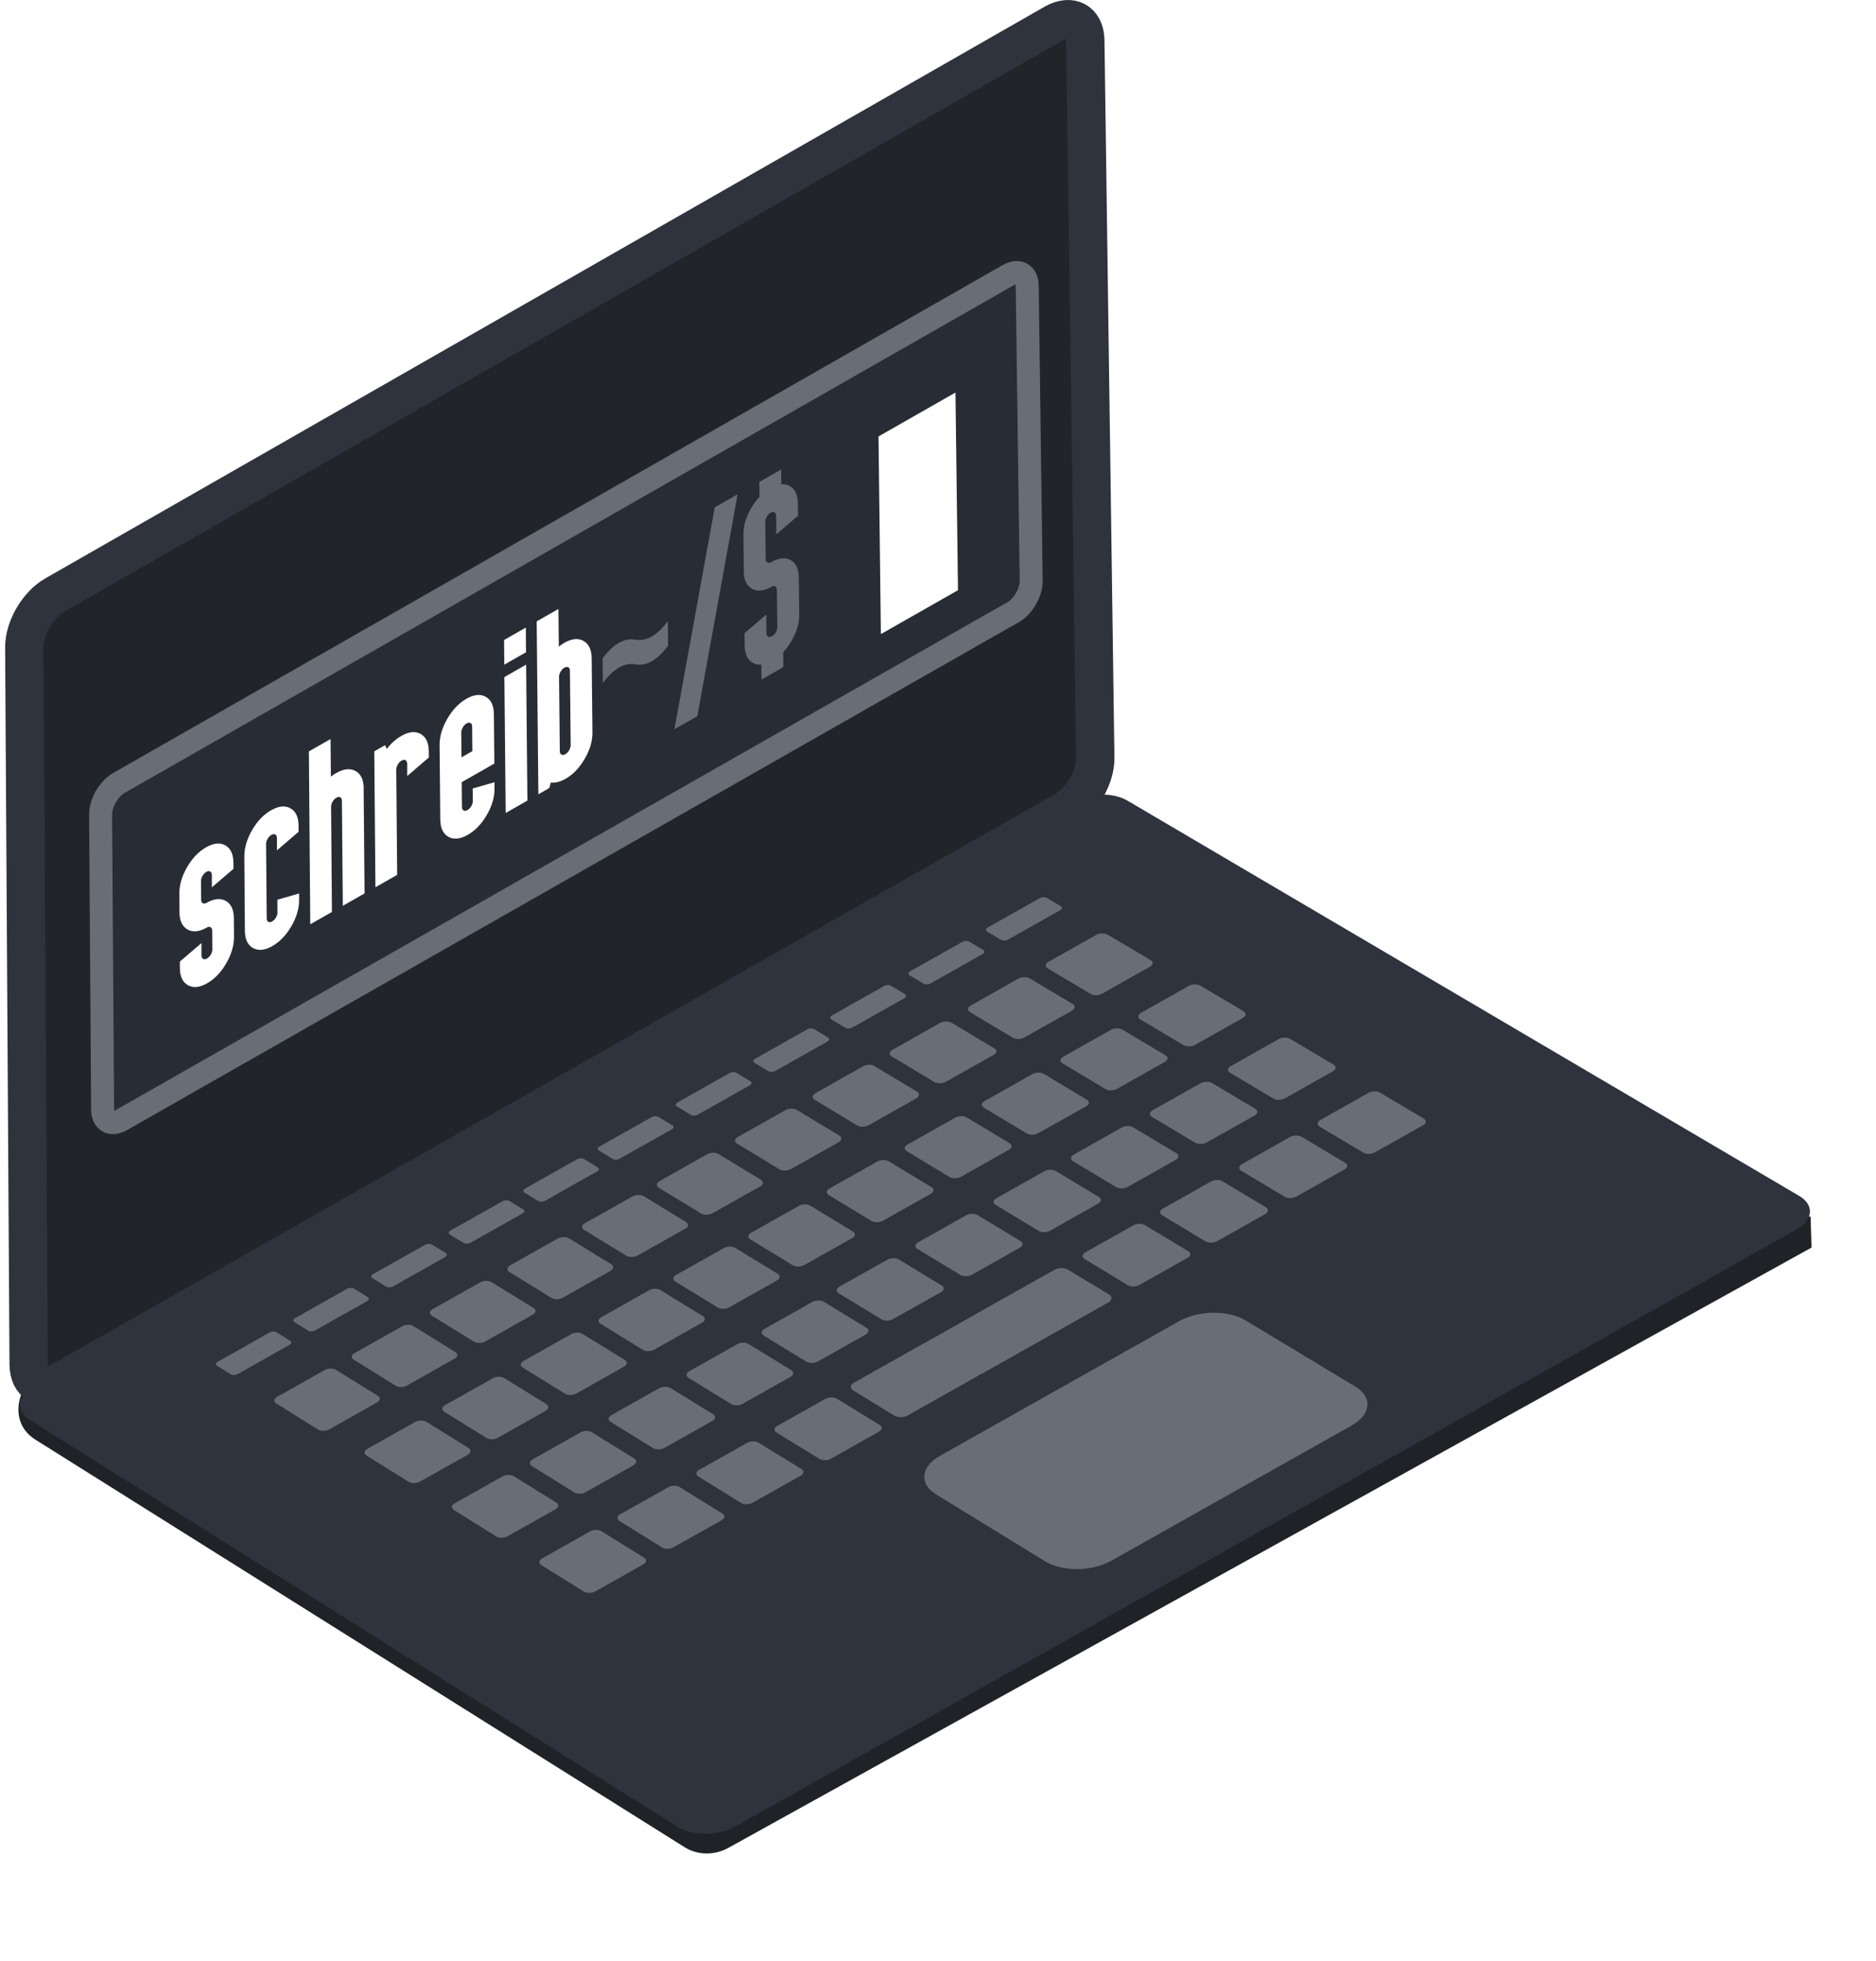 <?xml version="1.0" encoding="UTF-8"?>
<svg id="Layer_1" data-name="Layer 1" xmlns="http://www.w3.org/2000/svg" xmlns:xlink="http://www.w3.org/1999/xlink" viewBox="0 0 245 255.94">
  <defs>
    <style>
      .trackpad {
        fill:  #696d76;
      }

      .screen {
        fill: #21252a;
        stroke: #2f333d;
        stroke-width: 5px;
      }

      .screen, .schreib-text-background, .cls-4 {
        stroke-miterlimit: 10;
      }

      .schreib-text {
        fill: #fff;
      }

      .schreib-text-background {
        fill: #282c34;
        stroke: #696d76;
        stroke-width: 3px;
      }

      .drop-shadow {
        filter: url(#drop-shadow-1);
      }

      .keyboard-border {
        fill: #1f2327;
      }

      .keyboard {
        fill: #2f333d;
      }

      .key {
        fill: #696d76;
      }

      .root-symbol {
        fill: #696d76;
      }
    </style>
  </defs>
  <g id="keyboard">
    <path id="keyboard-shading" class="keyboard-border" d="M236.58,162.85L95.12,241.21c-1.81,1-4.02,.97-5.7-.08L4.6,187.91c-4.44-2.79-1.67-9.73,4.02-10.2l227.84-18.92,.12,4.06Z"/>
    <path id="keyboard-top" class="keyboard" d="M234.62,160.49L95.97,238.44c-2.19,1.23-5.54,1.24-7.48,.02L3.89,185.34c-1.86-1.17-1.63-3.09,.51-4.3L139.87,104.66c2.15-1.21,5.46-1.28,7.39-.14l87.7,51.58c2.01,1.18,1.86,3.15-.34,4.38Z"/>
    <g id="buttons">
      <g>
        <path class="key" d="M49.23,183.07l-6.24,3.52c-.43,.24-1.09,.25-1.46,.01l-5.45-3.4c-.38-.23-.33-.62,.1-.86l6.23-3.51c.43-.24,1.08-.25,1.46-.02l5.47,3.39c.38,.23,.33,.62-.1,.86Z"/>
        <path class="key" d="M59.37,177.35l-6.24,3.52c-.43,.24-1.09,.25-1.46,.01l-5.47-3.39c-.38-.23-.33-.62,.1-.86l6.23-3.51c.43-.24,1.09-.25,1.46-.02l5.48,3.39c.38,.23,.34,.62-.09,.86Z"/>
        <path class="key" d="M69.6,171.59l-6.24,3.52c-.43,.24-1.09,.25-1.47,.02l-5.48-3.38c-.38-.23-.34-.62,.09-.86l6.23-3.51c.43-.24,1.09-.25,1.46-.02l5.49,3.38c.38,.23,.34,.62-.09,.86Z"/>
        <path class="key" d="M79.74,165.88l-6.25,3.52c-.43,.24-1.09,.25-1.47,.02l-5.5-3.38c-.38-.23-.34-.62,.09-.86l6.23-3.51c.43-.24,1.09-.25,1.47-.02l5.51,3.37c.38,.23,.34,.62-.09,.86Z"/>
        <path class="key" d="M89.51,160.37l-6.25,3.52c-.43,.24-1.09,.25-1.47,.02l-5.51-3.37c-.38-.23-.34-.62,.09-.86l6.24-3.51c.43-.24,1.09-.25,1.47-.02l5.52,3.37c.38,.23,.34,.62-.09,.86Z"/>
        <path class="key" d="M99.28,154.86l-6.25,3.52c-.43,.24-1.09,.25-1.47,.02l-5.52-3.36c-.38-.23-.34-.62,.09-.86l6.24-3.52c.43-.24,1.09-.25,1.47-.02l5.53,3.36c.38,.23,.34,.62-.09,.86Z"/>
        <path class="key" d="M109.52,149.1l-6.25,3.52c-.43,.24-1.09,.25-1.47,.02l-5.54-3.36c-.38-.23-.34-.62,.09-.86l6.24-3.52c.43-.24,1.09-.25,1.47-.02l5.55,3.35c.38,.23,.34,.62-.09,.86Z"/>
        <path class="key" d="M119.68,143.37l-6.25,3.52c-.43,.24-1.09,.25-1.48,.02l-5.55-3.35c-.38-.23-.34-.61,.09-.86l6.24-3.52c.43-.24,1.09-.25,1.47-.02l5.56,3.34c.38,.23,.35,.62-.09,.86Z"/>
        <path class="key" d="M129.76,137.7l-6.25,3.52c-.43,.24-1.09,.25-1.48,.02l-5.57-3.34c-.38-.23-.35-.61,.09-.86l6.24-3.52c.43-.24,1.09-.25,1.48-.02l5.58,3.34c.39,.23,.35,.62-.08,.86Z"/>
        <path class="key" d="M140.01,131.92l-6.26,3.52c-.43,.24-1.09,.25-1.48,.02l-5.58-3.34c-.38-.23-.35-.61,.08-.86l6.24-3.52c.43-.24,1.09-.25,1.48-.02l5.59,3.33c.39,.23,.35,.61-.08,.86Z"/>
        <path class="key" d="M150.17,126.19l-6.26,3.53c-.43,.24-1.1,.25-1.48,.02l-5.59-3.33c-.39-.23-.35-.61,.08-.86l6.25-3.52c.43-.24,1.09-.25,1.48-.03l5.61,3.32c.39,.23,.35,.61-.08,.86Z"/>
        <path class="key" d="M61.09,189.89l-6.26,3.52c-.43,.24-1.09,.25-1.47,.01l-5.49-3.42c-.38-.24-.34-.62,.1-.87l6.25-3.52c.43-.24,1.09-.25,1.47-.01l5.5,3.41c.38,.24,.34,.62-.09,.87Z"/>
        <path class="key" d="M71.26,184.16l-6.26,3.53c-.43,.24-1.09,.25-1.47,.01l-5.5-3.41c-.38-.24-.34-.62,.09-.87l6.25-3.52c.43-.24,1.09-.25,1.47-.02l5.51,3.4c.38,.24,.34,.62-.09,.87Z"/>
        <path class="key" d="M81.51,178.38l-6.26,3.53c-.43,.24-1.09,.25-1.47,.01l-5.51-3.4c-.38-.23-.34-.62,.09-.86l6.25-3.52c.43-.24,1.09-.25,1.47-.02l5.52,3.4c.38,.23,.34,.62-.09,.87Z"/>
        <path class="key" d="M91.69,172.65l-6.26,3.53c-.43,.24-1.09,.25-1.47,.02l-5.53-3.4c-.38-.23-.34-.62,.09-.86l6.25-3.52c.43-.24,1.09-.25,1.47-.02l5.54,3.39c.38,.23,.34,.62-.09,.87Z"/>
        <path class="key" d="M101.49,167.13l-6.27,3.53c-.43,.24-1.09,.25-1.48,.02l-5.54-3.39c-.38-.23-.34-.62,.09-.86l6.25-3.52c.43-.24,1.09-.25,1.47-.02l5.55,3.38c.38,.23,.34,.62-.09,.86Z"/>
        <path class="key" d="M111.29,161.61l-6.27,3.53c-.43,.24-1.09,.25-1.48,.02l-5.55-3.38c-.38-.23-.34-.62,.09-.86l6.26-3.52c.43-.24,1.09-.25,1.48-.02l5.57,3.38c.38,.23,.35,.62-.09,.86Z"/>
        <path class="key" d="M121.56,155.83l-6.27,3.53c-.43,.24-1.1,.25-1.48,.02l-5.57-3.38c-.38-.23-.34-.62,.09-.86l6.26-3.53c.43-.24,1.09-.25,1.48-.02l5.58,3.37c.39,.23,.35,.62-.09,.86Z"/>
        <path class="key" d="M131.75,150.09l-6.27,3.53c-.43,.24-1.1,.25-1.48,.02l-5.58-3.37c-.38-.23-.35-.62,.09-.86l6.26-3.53c.43-.24,1.1-.25,1.48-.02l5.59,3.36c.39,.23,.35,.62-.08,.86Z"/>
        <path class="key" d="M141.85,144.4l-6.27,3.53c-.43,.24-1.1,.25-1.48,.02l-5.6-3.36c-.39-.23-.35-.62,.08-.86l6.26-3.53c.43-.24,1.1-.25,1.48-.02l5.61,3.36c.39,.23,.35,.62-.08,.86Z"/>
        <path class="key" d="M152.13,138.61l-6.27,3.53c-.43,.24-1.1,.25-1.49,.02l-5.61-3.35c-.39-.23-.35-.62,.08-.86l6.26-3.53c.43-.24,1.1-.25,1.48-.02l5.62,3.35c.39,.23,.35,.62-.08,.86Z"/>
        <path class="key" d="M162.33,132.87l-6.28,3.53c-.43,.24-1.1,.25-1.49,.02l-5.63-3.35c-.39-.23-.35-.62,.08-.86l6.26-3.53c.43-.24,1.1-.25,1.49-.02l5.64,3.34c.39,.23,.35,.62-.08,.86Z"/>
        <path class="key" d="M72.55,197.01l-6.28,3.53c-.43,.24-1.09,.25-1.47,.01l-5.52-3.44c-.38-.24-.34-.63,.09-.87l6.27-3.53c.43-.24,1.09-.25,1.47-.01l5.53,3.43c.38,.24,.34,.63-.09,.87Z"/>
        <path class="key" d="M82.75,191.26l-6.28,3.53c-.43,.24-1.09,.25-1.48,.01l-5.53-3.43c-.38-.24-.34-.63,.09-.87l6.27-3.53c.43-.24,1.09-.25,1.47-.01l5.54,3.42c.38,.24,.34,.63-.09,.87Z"/>
        <path class="key" d="M93.04,185.47l-6.28,3.54c-.43,.24-1.1,.25-1.48,.01l-5.54-3.42c-.38-.24-.34-.62,.09-.87l6.27-3.53c.43-.24,1.09-.25,1.48-.01l5.55,3.42c.38,.24,.34,.63-.09,.87Z"/>
        <path class="key" d="M103.24,179.72l-6.28,3.54c-.43,.24-1.1,.25-1.48,.01l-5.56-3.41c-.38-.24-.34-.62,.09-.87l6.27-3.53c.43-.24,1.1-.25,1.48-.02l5.57,3.41c.38,.24,.35,.62-.09,.87Z"/>
        <path class="key" d="M113.07,174.19l-6.28,3.54c-.43,.24-1.1,.25-1.48,.02l-5.57-3.41c-.38-.23-.34-.62,.09-.87l6.27-3.53c.43-.24,1.1-.25,1.48-.02l5.58,3.4c.39,.24,.35,.62-.09,.87Z"/>
        <path class="key" d="M122.9,168.66l-6.29,3.54c-.43,.24-1.1,.25-1.48,.02l-5.59-3.4c-.39-.23-.35-.62,.09-.87l6.27-3.53c.43-.24,1.1-.25,1.48-.02l5.6,3.4c.39,.23,.35,.62-.09,.87Z"/>
        <path class="key" d="M133.2,162.86l-6.29,3.54c-.43,.24-1.1,.25-1.49,.02l-5.6-3.39c-.39-.23-.35-.62,.09-.87l6.28-3.53c.43-.24,1.1-.25,1.48-.02l5.61,3.39c.39,.23,.35,.62-.08,.87Z"/>
        <path class="key" d="M143.42,157.11l-6.29,3.54c-.43,.24-1.1,.25-1.49,.02l-5.61-3.39c-.39-.23-.35-.62,.08-.86l6.28-3.54c.43-.24,1.1-.25,1.49-.02l5.62,3.38c.39,.23,.35,.62-.08,.87Z"/>
        <path class="key" d="M153.55,151.4l-6.29,3.54c-.43,.24-1.1,.25-1.49,.02l-5.63-3.38c-.39-.23-.35-.62,.08-.86l6.28-3.54c.43-.24,1.1-.25,1.49-.02l5.64,3.37c.39,.23,.35,.62-.08,.87Z"/>
        <path class="key" d="M163.86,145.6l-6.29,3.54c-.43,.24-1.1,.25-1.49,.02l-5.64-3.37c-.39-.23-.35-.62,.08-.86l6.28-3.54c.43-.24,1.1-.25,1.49-.02l5.65,3.37c.39,.23,.36,.62-.08,.86Z"/>
        <path class="key" d="M174.08,139.84l-6.29,3.54c-.43,.24-1.1,.25-1.49,.02l-5.66-3.37c-.39-.23-.35-.62,.08-.86l6.28-3.54c.43-.24,1.1-.25,1.49-.02l5.67,3.36c.39,.23,.36,.62-.08,.86Z"/>
        <path class="key" d="M84.02,204.2l-6.29,3.54c-.43,.24-1.1,.25-1.48,.01l-5.55-3.45c-.38-.24-.34-.63,.09-.87l6.28-3.54c.43-.24,1.1-.25,1.48-.01l5.56,3.45c.38,.24,.34,.63-.09,.87Z"/>
        <path class="key" d="M94.24,198.44l-6.3,3.54c-.43,.24-1.1,.25-1.48,.01l-5.56-3.45c-.38-.24-.34-.63,.09-.87l6.29-3.54c.43-.24,1.1-.25,1.48-.01l5.57,3.44c.39,.24,.34,.63-.09,.87Z"/>
        <path class="key" d="M104.56,192.63l-6.3,3.54c-.43,.24-1.1,.25-1.48,.01l-5.57-3.44c-.38-.24-.34-.63,.09-.87l6.29-3.54c.43-.24,1.1-.25,1.48-.01l5.59,3.43c.39,.24,.35,.63-.09,.87Z"/>
        <path class="key" d="M114.8,186.87l-6.3,3.55c-.43,.24-1.1,.25-1.49,.01l-5.59-3.43c-.39-.24-.35-.63,.09-.87l6.29-3.54c.43-.24,1.1-.25,1.49-.01l5.6,3.43c.39,.24,.35,.63-.09,.87Z"/>
        <path class="key" d="M127.66,179.63l-9.11,5.13c-.51,.29-1.3,.3-1.76,.02l-5.35-3.27c-.46-.28-.41-.74,.1-1.03l9.09-5.12c.51-.29,1.3-.3,1.76-.02l5.36,3.26c.46,.28,.41,.74-.1,1.03Z"/>
        <path class="key" d="M134.51,175.78l-6.3,3.55c-.44,.24-1.1,.25-1.49,.02l-5.62-3.42c-.39-.24-.35-.63,.09-.87l6.29-3.54c.43-.24,1.1-.25,1.49-.02l5.63,3.41c.39,.24,.35,.63-.08,.87Z"/>
        <path class="key" d="M144.72,170.03l-9.95,5.6c-.53,.3-1.35,.31-1.83,.02l-5.3-3.22c-.48-.29-.43-.77,.1-1.07l9.93-5.59c.53-.3,1.35-.31,1.83-.02l5.32,3.21c.48,.29,.43,.77-.1,1.07Z"/>
        <path class="key" d="M155.09,164.19l-6.31,3.55c-.44,.25-1.1,.25-1.49,.02l-5.64-3.41c-.39-.23-.35-.62,.08-.87l6.3-3.54c.43-.24,1.1-.25,1.49-.02l5.66,3.4c.39,.24,.36,.62-.08,.87Z"/>
        <path class="key" d="M165.25,158.47l-6.31,3.55c-.44,.25-1.11,.25-1.5,.02l-5.66-3.4c-.39-.23-.35-.62,.08-.87l6.3-3.55c.43-.24,1.1-.25,1.49-.02l5.67,3.39c.39,.23,.36,.62-.08,.87Z"/>
        <path class="key" d="M175.59,152.65l-6.31,3.55c-.44,.25-1.11,.25-1.5,.02l-5.67-3.39c-.39-.23-.36-.62,.08-.87l6.3-3.55c.43-.24,1.11-.25,1.5-.02l5.68,3.39c.39,.23,.36,.62-.08,.87Z"/>
        <path class="key" d="M185.85,146.88l-6.31,3.55c-.44,.25-1.11,.25-1.5,.02l-5.69-3.38c-.39-.23-.36-.62,.08-.87l6.3-3.55c.44-.24,1.11-.25,1.5-.02l5.7,3.38c.39,.23,.36,.62-.08,.87Z"/>
        <path class="key" d="M37.83,175.54l-6.82,3.84c-.27,.15-.67,.15-.9,0l-1.75-1.09c-.23-.14-.2-.38,.06-.53l6.81-3.84c.27-.15,.67-.15,.9,0l1.75,1.09c.23,.14,.21,.38-.06,.53Z"/>
        <path class="key" d="M47.94,169.84l-6.82,3.84c-.27,.15-.67,.15-.9,0l-1.75-1.09c-.23-.14-.21-.38,.06-.53l6.81-3.84c.27-.15,.67-.15,.9-.01l1.76,1.09c.23,.14,.21,.38-.06,.53Z"/>
        <path class="key" d="M58.13,164.09l-6.82,3.84c-.27,.15-.67,.15-.9,.01l-1.76-1.09c-.23-.14-.21-.38,.06-.53l6.82-3.84c.27-.15,.67-.15,.9-.01l1.76,1.08c.23,.14,.21,.38-.06,.53Z"/>
        <path class="key" d="M68.25,158.39l-6.82,3.84c-.27,.15-.67,.15-.9,.01l-1.76-1.08c-.23-.14-.21-.38,.06-.53l6.82-3.84c.27-.15,.67-.15,.9-.01l1.77,1.08c.23,.14,.21,.38-.06,.53Z"/>
        <path class="key" d="M77.99,152.9l-6.82,3.85c-.27,.15-.67,.15-.9,.01l-1.77-1.08c-.23-.14-.21-.38,.06-.53l6.82-3.84c.27-.15,.67-.16,.9-.01l1.77,1.08c.23,.14,.21,.38-.06,.53Z"/>
        <path class="key" d="M87.74,147.41l-6.83,3.85c-.27,.15-.67,.16-.91,.01l-1.77-1.08c-.23-.14-.21-.38,.06-.53l6.82-3.84c.27-.15,.67-.16,.91-.01l1.78,1.08c.23,.14,.21,.38-.06,.53Z"/>
        <path class="key" d="M97.94,141.66l-6.83,3.85c-.27,.15-.67,.16-.91,.01l-1.78-1.08c-.23-.14-.21-.38,.06-.53l6.82-3.85c.27-.15,.67-.16,.91-.01l1.78,1.08c.24,.14,.21,.38-.05,.53Z"/>
        <path class="key" d="M108.07,135.95l-6.83,3.85c-.27,.15-.67,.16-.91,.01l-1.78-1.07c-.24-.14-.21-.38,.05-.53l6.83-3.85c.27-.15,.67-.16,.91-.01l1.78,1.07c.24,.14,.21,.38-.05,.53Z"/>
        <path class="key" d="M118.12,130.29l-6.83,3.85c-.27,.15-.67,.16-.91,.01l-1.79-1.07c-.24-.14-.21-.38,.05-.53l6.83-3.85c.27-.15,.67-.16,.91-.01l1.79,1.07c.24,.14,.21,.38-.05,.53Z"/>
        <path class="key" d="M128.34,124.53l-6.83,3.85c-.27,.15-.67,.16-.91,.01l-1.79-1.07c-.24-.14-.21-.38,.05-.53l6.83-3.85c.27-.15,.67-.16,.91-.02l1.79,1.07c.24,.14,.21,.38-.05,.53Z"/>
        <path class="key" d="M138.47,118.81l-6.84,3.85c-.27,.15-.67,.16-.91,.02l-1.79-1.07c-.24-.14-.21-.38,.05-.53l6.83-3.85c.27-.15,.67-.16,.91-.02l1.8,1.07c.24,.14,.22,.38-.05,.53Z"/>
        <path class="trackpad" d="M176.57,186.05l-31.46,17.69c-2.52,1.42-6.38,1.44-8.63,.06l-14.23-8.73c-2.23-1.37-2.01-3.62,.49-5.03l31.28-17.6c2.51-1.41,6.36-1.45,8.62-.1l14.37,8.66c2.27,1.37,2.07,3.63-.45,5.04Z"/>
      </g>
    </g>
  </g>
  <g id="monitor"> 
    <path id="rim" class="screen" d="M139.05,105.81L7.79,180.4c-2.22,1.26-4.03,.23-4.05-2.31l-.57-93.58c-.02-2.51,1.76-5.57,3.97-6.83L137.65,3.05c2.23-1.27,4.06-.27,4.09,2.24l1.3,93.61c.04,2.54-1.75,5.63-3.99,6.9Z"/>
  </g>
  <g id="screen">
    <g id="logo">
      <path class="schreib-text-background" d="M132.26,79.94L15.83,146.22c-1.33,.76-2.42,.14-2.43-1.38l-.26-38.52c-.01-1.52,1.06-3.36,2.39-4.12L131.68,35.91c1.34-.77,2.45-.16,2.47,1.36l.52,38.53c.02,1.52-1.05,3.38-2.4,4.15Z"/>
      <polygon id="blink" class="schreib-text" points="125.11 77.04 115.04 82.77 114.73 56.97 124.78 51.24 125.11 77.04">
      <animate
        attributeName="fill"
        values="#e6f6eb;transparent"
        begin="0s"
        dur="2s"
        calcMode="discrete"
        repeatCount="indefinite"/>
      </polygon>
      <g>
        <path class="schreib-text" d="M30.49,112.6v.81l-2.82,2.42v-1.61c-.01-.23-.08-.38-.22-.46-.14-.08-.31-.06-.5,.05s-.37,.29-.5,.52c-.14,.23-.2,.46-.2,.69l.02,2.42c0,.23,.07,.38,.21,.46,.14,.08,.31,.06,.5-.05,.98-.56,1.82-.64,2.51-.25,.69,.39,1.05,1.15,1.05,2.27l.02,2.42c0,1.12-.33,2.27-1.01,3.45-.68,1.18-1.52,2.05-2.5,2.61s-1.82,.64-2.51,.25c-.69-.39-1.05-1.15-1.05-2.27v-.81l2.82-2.42v1.61c.01,.23,.08,.38,.22,.46,.14,.08,.31,.06,.5-.05s.37-.29,.5-.52c.14-.23,.2-.46,.2-.69l-.02-2.42c0-.23-.07-.38-.21-.46-.14-.08-.31-.06-.5,.05-.98,.56-1.82,.64-2.51,.25-.69-.39-1.05-1.15-1.05-2.27l-.02-2.42c0-1.12,.33-2.26,1.01-3.44,.68-1.18,1.51-2.04,2.49-2.6s1.82-.64,2.51-.25c.69,.39,1.05,1.15,1.05,2.26Z"/>
        <path class="schreib-text" d="M36.23,119.05v-1.61l2.83-.81v.81c.02,1.12-.32,2.27-1,3.45-.68,1.18-1.52,2.05-2.5,2.61s-1.82,.64-2.52,.25c-.7-.39-1.05-1.15-1.06-2.27l-.07-9.68c0-1.12,.33-2.26,1.01-3.44,.68-1.18,1.51-2.04,2.5-2.6s1.82-.64,2.51-.25c.7,.39,1.05,1.15,1.06,2.26v.81l-2.82,2.42v-1.61c-.01-.23-.08-.38-.22-.46-.14-.08-.31-.06-.5,.05s-.37,.29-.5,.52c-.14,.23-.2,.46-.2,.69l.08,9.68c0,.23,.07,.38,.21,.46,.14,.08,.31,.06,.5-.05s.37-.29,.5-.52c.14-.23,.2-.46,.2-.69Z"/>
        <path class="schreib-text" d="M47.49,102.91l.12,13.71-2.84,1.62-.12-13.71c0-.23-.07-.38-.21-.46-.14-.08-.31-.06-.5,.05s-.37,.29-.5,.52c-.14,.23-.2,.46-.2,.69l.11,13.71-2.83,1.61-.18-22.57,2.83-1.61,.04,4.91c.23-.18,.46-.34,.71-.48,.98-.56,1.82-.64,2.52-.25,.7,.39,1.05,1.15,1.06,2.26Z"/>
        <path class="schreib-text" d="M48.87,98.08l1.42-.81,.22,.49c.56-.73,1.2-1.3,1.91-1.7,.98-.56,1.82-.65,2.52-.25,.7,.39,1.05,1.15,1.06,2.26v.81l-2.82,2.42v-1.61c-.02-.23-.09-.38-.22-.46-.14-.08-.31-.06-.51,.05s-.37,.29-.5,.52c-.14,.23-.2,.46-.2,.69l.12,13.71-2.84,1.62-.15-17.74Z"/>
        <path class="schreib-text" d="M57.41,97.26c-.01-1.12,.33-2.26,1.01-3.44,.68-1.18,1.52-2.05,2.5-2.61s1.82-.65,2.52-.25c.7,.39,1.05,1.14,1.06,2.26l.06,6.45-4.26,2.43,.03,3.23c0,.23,.07,.38,.21,.46,.14,.08,.31,.06,.51-.05s.37-.29,.5-.52c.14-.23,.2-.46,.2-.69l-.02-1.61,2.85-.81v.81c.02,1.12-.32,2.27-1,3.45-.68,1.18-1.52,2.05-2.5,2.61s-1.83,.64-2.52,.25c-.7-.39-1.05-1.15-1.06-2.27l-.09-9.68Zm4.25-2.43c0-.23-.07-.38-.21-.45-.14-.08-.31-.06-.51,.05s-.37,.29-.5,.52c-.14,.23-.2,.46-.2,.69l.03,3.22,1.42-.81-.03-3.22Z"/>
        <path class="schreib-text" d="M65.86,86.76l-.03-3.22,2.84-1.62,.03,3.22-2.84,1.62Zm2.85,0l.17,17.74-2.84,1.62-.17-17.74,2.84-1.62Z"/>
        <path class="schreib-text" d="M72.97,84.41c.23-.18,.46-.34,.71-.49,.98-.56,1.83-.65,2.52-.26,.7,.39,1.05,1.14,1.07,2.26l.1,9.68c.01,1.12-.32,2.27-1.01,3.45-.68,1.18-1.52,2.05-2.5,2.61-.71,.4-1.35,.56-1.92,.48l-.21,.73-1.42,.81-.22-22.57,2.84-1.62,.05,4.91Zm1.46,3.14c0-.23-.07-.38-.21-.45s-.31-.06-.51,.05-.37,.29-.5,.52-.2,.46-.2,.69l.1,9.68c0,.23,.07,.38,.21,.46s.31,.06,.51-.05,.37-.29,.5-.52,.2-.46,.2-.69l-.1-9.68Z"/>
        <path class="root-symbol" d="M78.73,89.15l-.03-3.22c1.41-1.88,2.83-2.69,4.26-2.43s2.85-.54,4.26-2.43l.03,3.22c-1.41,1.89-2.83,2.69-4.26,2.43s-2.85,.54-4.26,2.43Z"/>
        <path class="root-symbol" d="M96.33,64.53l-5.26,28.96-2.99,1.7,5.26-28.96,2.98-1.7Z"/>
        <path class="root-symbol" d="M99.19,64.84l-.02-1.93,2.84-1.62,.02,1.93c.4-.03,.77,.04,1.1,.23,.7,.39,1.06,1.14,1.07,2.26l.02,1.61-2.83,2.43-.03-2.42c0-.23-.07-.38-.21-.45s-.31-.06-.51,.05-.37,.29-.5,.52-.2,.46-.2,.69l.06,4.83c0,.23,.07,.38,.21,.45s.31,.06,.51-.05c.99-.56,1.83-.65,2.53-.26s1.06,1.14,1.07,2.26l.06,4.84c.01,1.12-.32,2.27-1.01,3.45-.33,.57-.69,1.06-1.09,1.48l.02,1.94-2.85,1.62-.02-1.94c-.4,.03-.77-.04-1.11-.23-.7-.39-1.06-1.15-1.07-2.27l-.02-1.61,2.84-2.43,.03,2.42c0,.23,.07,.38,.21,.46s.31,.06,.51-.05,.37-.29,.5-.52,.2-.46,.2-.69l-.06-4.84c0-.23-.07-.38-.21-.45s-.31-.06-.51,.05c-.99,.56-1.83,.65-2.53,.26s-1.06-1.14-1.07-2.26l-.05-4.83c-.01-1.12,.32-2.26,1.01-3.44,.33-.56,.69-1.06,1.08-1.48Z"/>
      </g>
    </g>
  </g>
</svg>